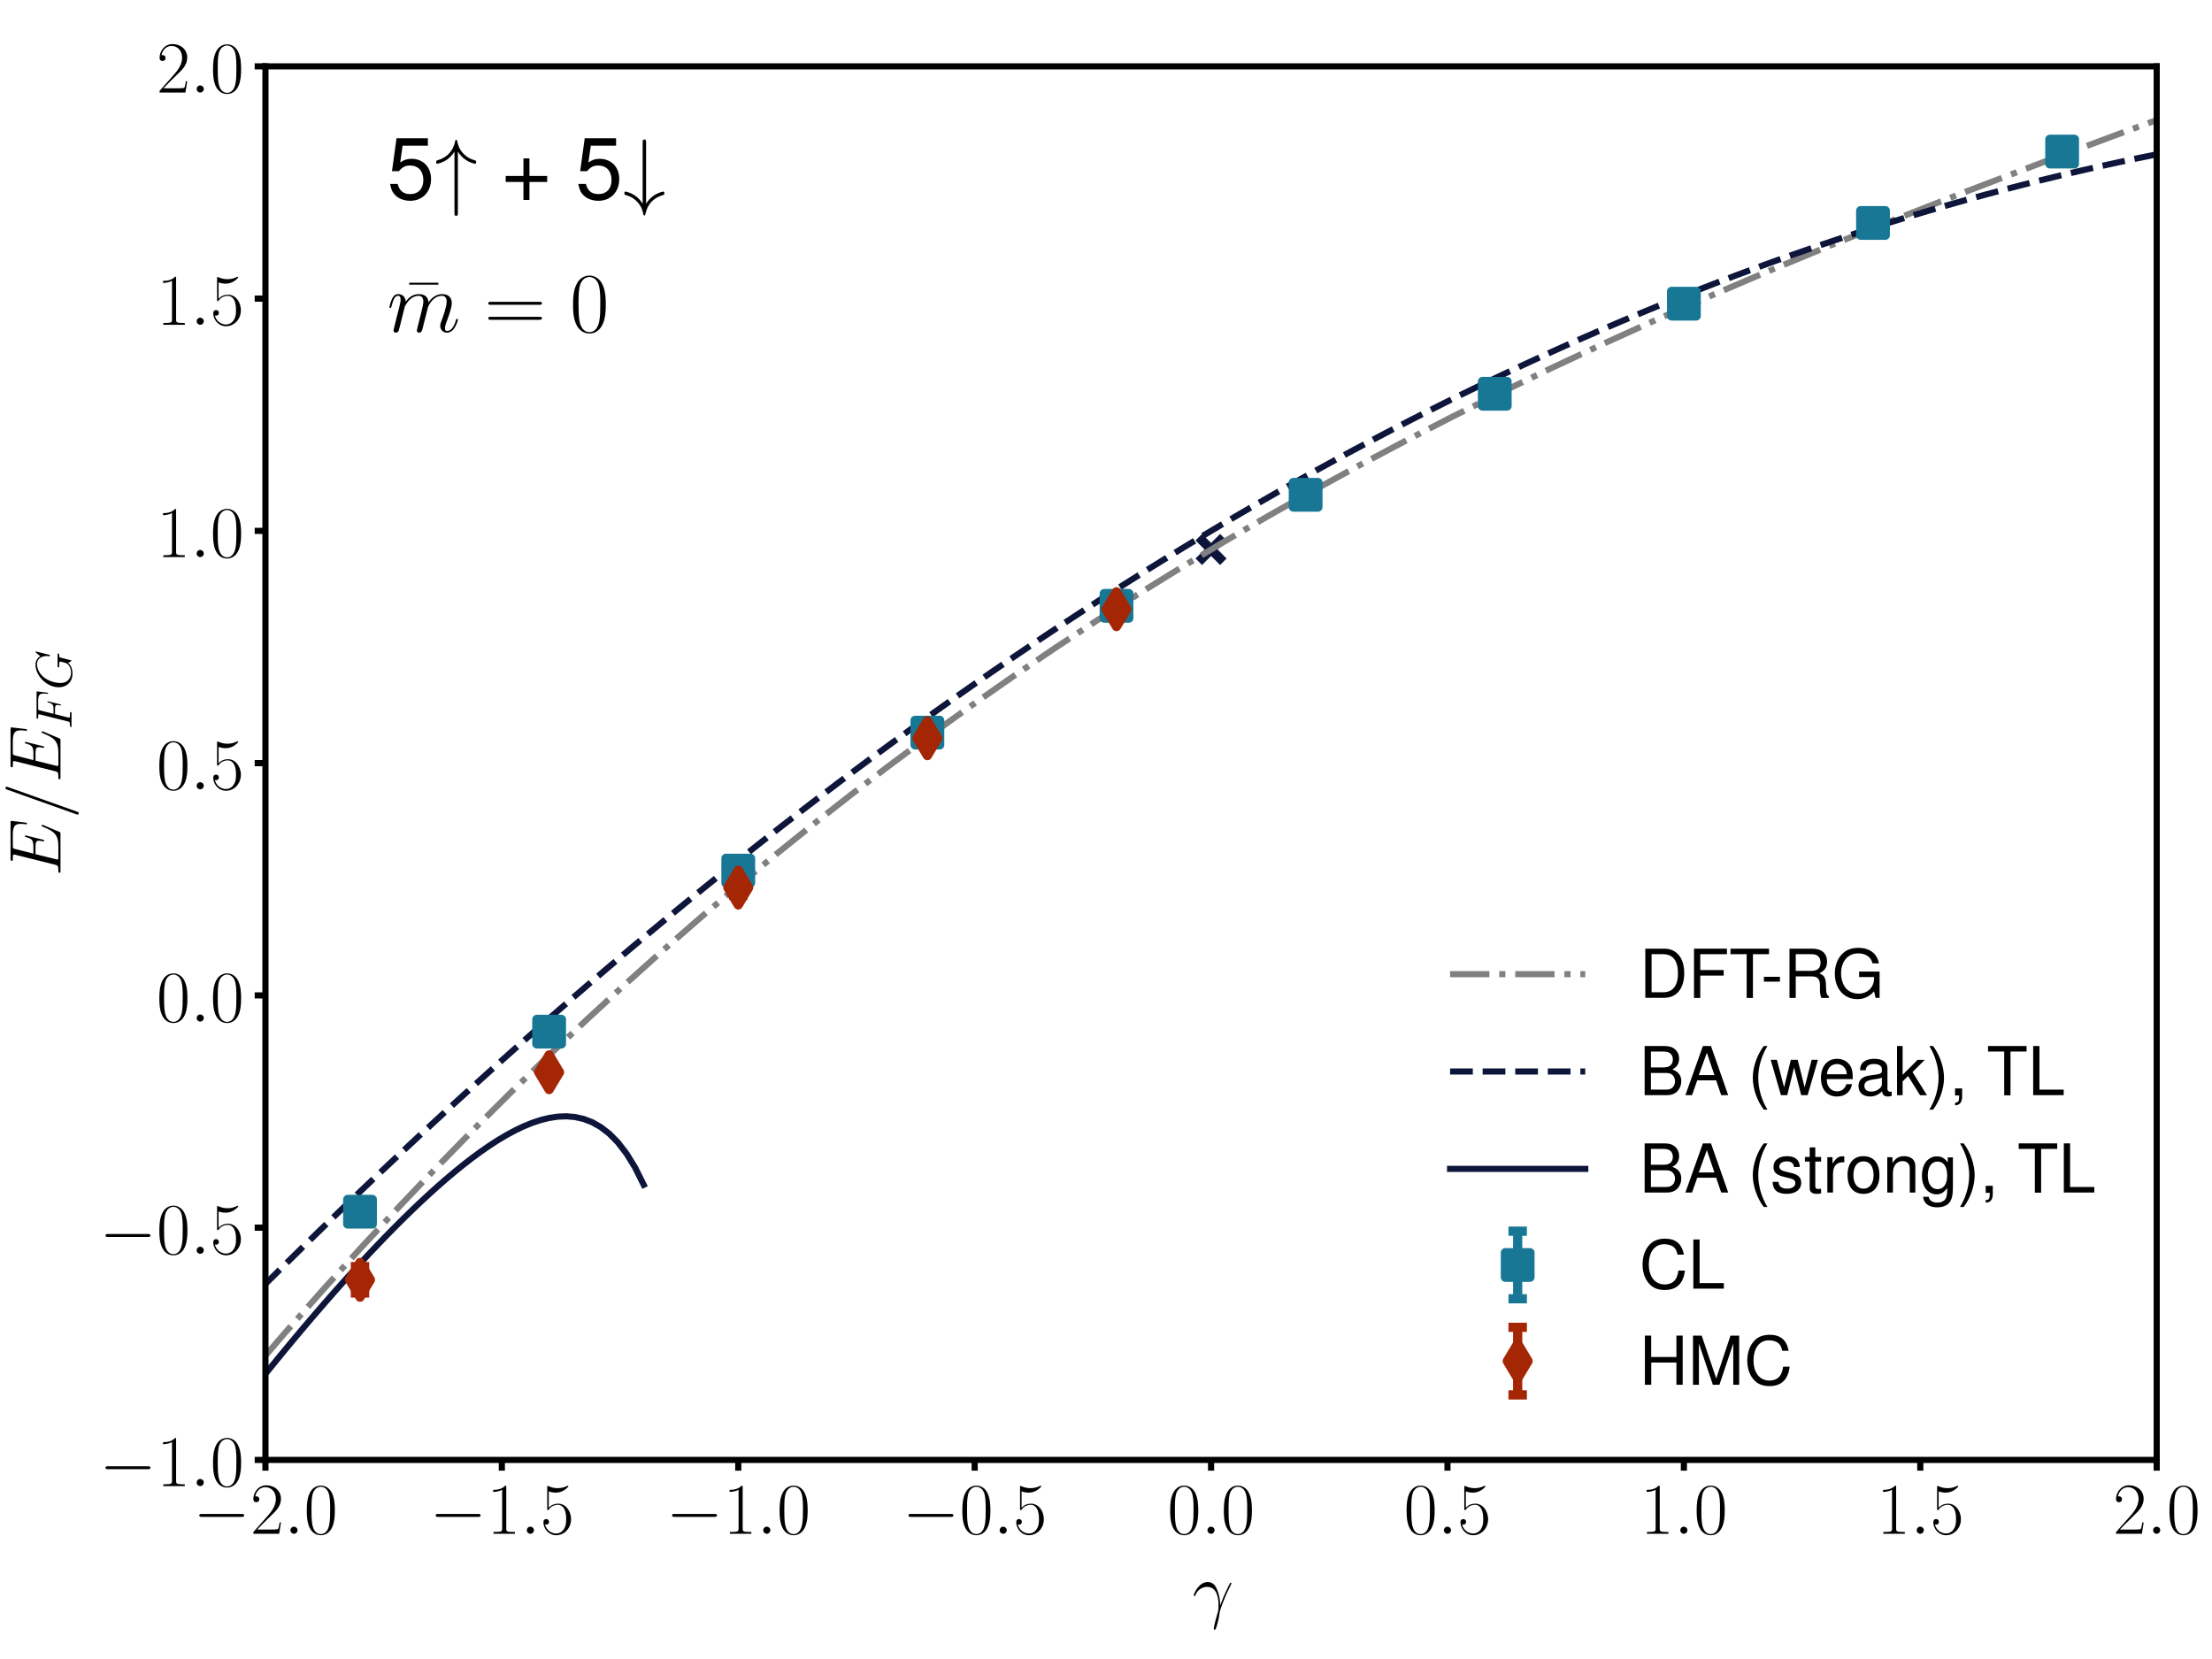 <?xml version="1.0" encoding="utf-8" standalone="no"?>
<!DOCTYPE svg PUBLIC "-//W3C//DTD SVG 1.1//EN"
  "http://www.w3.org/Graphics/SVG/1.1/DTD/svg11.dtd">
<!-- Created with matplotlib (http://matplotlib.org/) -->
<svg height="540pt" version="1.1" viewBox="0 0 720 540" width="720pt" xmlns="http://www.w3.org/2000/svg" xmlns:xlink="http://www.w3.org/1999/xlink">
 <defs>
  <style type="text/css">
*{stroke-linecap:butt;stroke-linejoin:round;}
  </style>
 </defs>
 <g id="figure_1">
  <g id="patch_1">
   <path d="M 0 540 
L 720 540 
L 720 0 
L 0 0 
z
" style="fill:#ffffff;"/>
  </g>
  <g id="axes_1">
   <g id="patch_2">
    <path d="M 86.4 475.2 
L 702 475.2 
L 702 21.6 
L 86.4 21.6 
z
" style="fill:#ffffff;"/>
   </g>
   <g id="matplotlib.axis_1">
    <g id="xtick_1">
     <g id="line2d_1">
      <defs>
       <path d="M 0 0 
L 0 3.5 
" id="m9a0c9de290" style="stroke:#000000;stroke-width:2;"/>
      </defs>
      <g>
       <use style="stroke:#000000;stroke-width:2;" x="86.4" xlink:href="#m9a0c9de290" y="475.2"/>
      </g>
     </g>
     <g id="text_1">
      <!-- $-2.0$ -->
      <defs>
       <path d="M 65.906 23 
C 67.594 23 69.406 23 69.406 25 
C 69.406 27 67.594 27 65.906 27 
L 11.797 27 
C 10.094 27 8.297 27 8.297 25 
C 8.297 23 10.094 23 11.797 23 
z
" id="CMSY10-0"/>
       <path d="M 41.703 15.453 
L 39.906 15.453 
C 38.906 8.375 38.094 7.172 37.703 6.562 
C 37.203 5.766 30 5.766 28.594 5.766 
L 9.406 5.766 
C 13 9.672 20 16.75 28.5 24.953 
C 34.594 30.734 41.703 37.531 41.703 47.422 
C 41.703 59.219 32.297 66 21.797 66 
C 10.797 66 4.094 56.312 4.094 47.344 
C 4.094 43.438 7 42.938 8.203 42.938 
C 9.203 42.938 12.203 43.547 12.203 47.031 
C 12.203 50.109 9.594 51 8.203 51 
C 7.594 51 7 50.906 6.594 50.703 
C 8.5 59.219 14.297 63.406 20.406 63.406 
C 29.094 63.406 34.797 56.516 34.797 47.422 
C 34.797 38.734 29.703 31.25 24 24.75 
L 4.094 2.281 
L 4.094 0 
L 39.297 0 
z
" id="CMR17-50"/>
       <path d="M 18.406 4.797 
C 18.406 7.688 16 9.672 13.594 9.672 
C 10.703 9.672 8.703 7.281 8.703 4.891 
C 8.703 2 11.094 0 13.5 0 
C 16.406 0 18.406 2.391 18.406 4.797 
z
" id="CMMI12-58"/>
       <path d="M 42 31.641 
C 42 37.75 41.906 48.125 37.703 56.109 
C 34 63.109 28.094 65.594 22.906 65.594 
C 18.094 65.594 12 63.406 8.203 56.203 
C 4.203 48.719 3.797 39.438 3.797 31.641 
C 3.797 25.953 3.906 17.281 7 9.672 
C 11.297 -0.609 19 -2 22.906 -2 
C 27.5 -2 34.5 -0.109 38.594 9.375 
C 41.594 16.281 42 24.359 42 31.641 
z
M 22.906 -0.406 
C 16.5 -0.406 12.703 5.078 11.297 12.688 
C 10.203 18.562 10.203 27.156 10.203 32.75 
C 10.203 40.438 10.203 46.828 11.5 52.922 
C 13.406 61.391 19 64 22.906 64 
C 27 64 32.297 61.297 34.203 53.125 
C 35.5 47.438 35.594 40.734 35.594 32.75 
C 35.594 26.25 35.594 18.266 34.406 12.375 
C 32.297 1.484 26.406 -0.406 22.906 -0.406 
z
" id="CMR17-48"/>
      </defs>
      <g transform="translate(62.884 499.236)scale(0.24 -0.24)">
       <use transform="scale(0.996)" xlink:href="#CMSY10-0"/>
       <use transform="translate(77.487 0)scale(0.996)" xlink:href="#CMR17-50"/>
       <use transform="translate(123.178 0)scale(0.996)" xlink:href="#CMMI12-58"/>
       <use transform="translate(150.275 0)scale(0.996)" xlink:href="#CMR17-48"/>
      </g>
     </g>
    </g>
    <g id="xtick_2">
     <g id="line2d_2">
      <g>
       <use style="stroke:#000000;stroke-width:2;" x="163.35" xlink:href="#m9a0c9de290" y="475.2"/>
      </g>
     </g>
     <g id="text_2">
      <!-- $-1.5$ -->
      <defs>
       <path d="M 26.594 63.406 
C 26.594 65.5 26.5 65.5 25.094 65.5 
C 21.203 61.188 15.297 59.797 9.703 59.797 
C 9.406 59.797 8.906 59.797 8.797 59.5 
C 8.703 59.297 8.703 59.094 8.703 57 
C 11.797 57 17 57.594 21 59.984 
L 21 7.203 
C 21 3.688 20.797 2.5 12.203 2.5 
L 9.203 2.5 
L 9.203 0 
C 14 0 19 0 23.797 0 
C 28.594 0 33.594 0 38.406 0 
L 38.406 2.5 
L 35.406 2.5 
C 26.797 2.5 26.594 3.594 26.594 7.156 
z
" id="CMR17-49"/>
       <path d="M 11.406 57.688 
C 12.406 57.281 16.5 56 20.703 56 
C 30 56 35.094 61.109 38 64.062 
C 38 64.953 38 65.5 37.406 65.5 
C 37.297 65.5 37.094 65.5 36.297 65.047 
C 32.797 63.406 28.703 62.078 23.703 62.078 
C 20.703 62.078 16.203 62.484 11.297 64.672 
C 10.203 65.172 10 65.172 9.906 65.172 
C 9.406 65.172 9.297 65.062 9.297 63.078 
L 9.297 34.422 
C 9.297 32.641 9.297 32.141 10.297 32.141 
C 10.797 32.141 11 32.344 11.5 33.031 
C 14.703 37.516 19.094 39.406 24.094 39.406 
C 27.594 39.406 35.094 37.219 35.094 20.141 
C 35.094 16.953 35.094 11.172 32.094 6.578 
C 29.594 2.484 25.703 0.391 21.406 0.391 
C 14.797 0.391 8.094 5 6.297 12.719 
C 6.703 12.609 7.5 12.422 7.906 12.422 
C 9.203 12.422 11.703 13.125 11.703 16.219 
C 11.703 18.906 9.797 20 7.906 20 
C 5.594 20 4.094 18.594 4.094 15.797 
C 4.094 7.094 11 -2 21.594 -2 
C 31.906 -2 41.703 6.875 41.703 19.75 
C 41.703 31.719 33.906 41 24.203 41 
C 19.094 41 14.797 39.109 11.406 35.531 
z
" id="CMR17-53"/>
      </defs>
      <g transform="translate(139.834 499.236)scale(0.24 -0.24)">
       <use transform="scale(0.996)" xlink:href="#CMSY10-0"/>
       <use transform="translate(77.487 0)scale(0.996)" xlink:href="#CMR17-49"/>
       <use transform="translate(123.178 0)scale(0.996)" xlink:href="#CMMI12-58"/>
       <use transform="translate(150.275 0)scale(0.996)" xlink:href="#CMR17-53"/>
      </g>
     </g>
    </g>
    <g id="xtick_3">
     <g id="line2d_3">
      <g>
       <use style="stroke:#000000;stroke-width:2;" x="240.3" xlink:href="#m9a0c9de290" y="475.2"/>
      </g>
     </g>
     <g id="text_3">
      <!-- $-1.0$ -->
      <g transform="translate(216.784 499.236)scale(0.24 -0.24)">
       <use transform="scale(0.996)" xlink:href="#CMSY10-0"/>
       <use transform="translate(77.487 0)scale(0.996)" xlink:href="#CMR17-49"/>
       <use transform="translate(123.178 0)scale(0.996)" xlink:href="#CMMI12-58"/>
       <use transform="translate(150.275 0)scale(0.996)" xlink:href="#CMR17-48"/>
      </g>
     </g>
    </g>
    <g id="xtick_4">
     <g id="line2d_4">
      <g>
       <use style="stroke:#000000;stroke-width:2;" x="317.25" xlink:href="#m9a0c9de290" y="475.2"/>
      </g>
     </g>
     <g id="text_4">
      <!-- $-0.5$ -->
      <g transform="translate(293.734 499.236)scale(0.24 -0.24)">
       <use transform="scale(0.996)" xlink:href="#CMSY10-0"/>
       <use transform="translate(77.487 0)scale(0.996)" xlink:href="#CMR17-48"/>
       <use transform="translate(123.178 0)scale(0.996)" xlink:href="#CMMI12-58"/>
       <use transform="translate(150.275 0)scale(0.996)" xlink:href="#CMR17-53"/>
      </g>
     </g>
    </g>
    <g id="xtick_5">
     <g id="line2d_5">
      <g>
       <use style="stroke:#000000;stroke-width:2;" x="394.2" xlink:href="#m9a0c9de290" y="475.2"/>
      </g>
     </g>
     <g id="text_5">
      <!-- $0.0$ -->
      <g transform="translate(379.983 499.236)scale(0.24 -0.24)">
       <use transform="scale(0.996)" xlink:href="#CMR17-48"/>
       <use transform="translate(45.69 0)scale(0.996)" xlink:href="#CMMI12-58"/>
       <use transform="translate(72.788 0)scale(0.996)" xlink:href="#CMR17-48"/>
      </g>
     </g>
    </g>
    <g id="xtick_6">
     <g id="line2d_6">
      <g>
       <use style="stroke:#000000;stroke-width:2;" x="471.15" xlink:href="#m9a0c9de290" y="475.2"/>
      </g>
     </g>
     <g id="text_6">
      <!-- $0.5$ -->
      <g transform="translate(456.933 499.236)scale(0.24 -0.24)">
       <use transform="scale(0.996)" xlink:href="#CMR17-48"/>
       <use transform="translate(45.69 0)scale(0.996)" xlink:href="#CMMI12-58"/>
       <use transform="translate(72.788 0)scale(0.996)" xlink:href="#CMR17-53"/>
      </g>
     </g>
    </g>
    <g id="xtick_7">
     <g id="line2d_7">
      <g>
       <use style="stroke:#000000;stroke-width:2;" x="548.1" xlink:href="#m9a0c9de290" y="475.2"/>
      </g>
     </g>
     <g id="text_7">
      <!-- $1.0$ -->
      <g transform="translate(533.883 499.236)scale(0.24 -0.24)">
       <use transform="scale(0.996)" xlink:href="#CMR17-49"/>
       <use transform="translate(45.69 0)scale(0.996)" xlink:href="#CMMI12-58"/>
       <use transform="translate(72.788 0)scale(0.996)" xlink:href="#CMR17-48"/>
      </g>
     </g>
    </g>
    <g id="xtick_8">
     <g id="line2d_8">
      <g>
       <use style="stroke:#000000;stroke-width:2;" x="625.05" xlink:href="#m9a0c9de290" y="475.2"/>
      </g>
     </g>
     <g id="text_8">
      <!-- $1.5$ -->
      <g transform="translate(610.833 499.236)scale(0.24 -0.24)">
       <use transform="scale(0.996)" xlink:href="#CMR17-49"/>
       <use transform="translate(45.69 0)scale(0.996)" xlink:href="#CMMI12-58"/>
       <use transform="translate(72.788 0)scale(0.996)" xlink:href="#CMR17-53"/>
      </g>
     </g>
    </g>
    <g id="xtick_9">
     <g id="line2d_9">
      <g>
       <use style="stroke:#000000;stroke-width:2;" x="702" xlink:href="#m9a0c9de290" y="475.2"/>
      </g>
     </g>
     <g id="text_9">
      <!-- $2.0$ -->
      <g transform="translate(687.783 499.236)scale(0.24 -0.24)">
       <use transform="scale(0.996)" xlink:href="#CMR17-50"/>
       <use transform="translate(45.69 0)scale(0.996)" xlink:href="#CMMI12-58"/>
       <use transform="translate(72.788 0)scale(0.996)" xlink:href="#CMR17-48"/>
      </g>
     </g>
    </g>
    <g id="text_10">
     <!-- $\gamma$ -->
     <defs>
      <path d="M 37.797 11.875 
C 37.594 16.734 37.406 24.391 33.594 33.328 
C 31.594 38.312 28.203 43.562 20.906 43.562 
C 8.594 43.562 1.906 27.969 1.906 25.391 
C 1.906 24.484 2.594 24.484 2.906 24.484 
C 3.797 24.484 3.797 24.688 4.297 25.984 
C 6.406 32.141 12.797 37 19.703 37 
C 33.594 37 35.594 21.609 35.594 11.781 
C 35.594 5.5 34.906 3.438 34.297 1.438 
C 32.406 -4.719 29.094 -17.031 29.094 -19.812 
C 29.094 -20.609 29.406 -21.5 30.203 -21.5 
C 31.703 -21.5 32.594 -18.219 33.703 -14.25 
C 36.094 -5.516 36.703 -1.141 37.203 2.828 
C 37.5 5.219 43.203 21.625 51.094 37.219 
C 51.797 38.797 53.203 41.484 53.203 41.781 
C 53.203 41.875 53.094 42.578 52.203 42.578 
C 52 42.578 51.5 42.578 51.297 42.172 
C 51.094 41.984 47.594 35.219 44.594 28.469 
C 43.094 25.094 41.094 20.625 37.797 11.875 
z
" id="CMMI12-13"/>
     </defs>
     <g transform="translate(388.128 525.365)scale(0.24 -0.24)">
      <use transform="scale(0.996)" xlink:href="#CMMI12-13"/>
     </g>
    </g>
   </g>
   <g id="matplotlib.axis_2">
    <g id="ytick_1">
     <g id="line2d_10">
      <defs>
       <path d="M 0 0 
L -3.5 0 
" id="mfb2ffa0442" style="stroke:#000000;stroke-width:2;"/>
      </defs>
      <g>
       <use style="stroke:#000000;stroke-width:2;" x="86.4" xlink:href="#mfb2ffa0442" y="475.2"/>
      </g>
     </g>
     <g id="text_11">
      <!-- $-1.0$ -->
      <g transform="translate(32.368 483.718)scale(0.24 -0.24)">
       <use transform="scale(0.996)" xlink:href="#CMSY10-0"/>
       <use transform="translate(77.487 0)scale(0.996)" xlink:href="#CMR17-49"/>
       <use transform="translate(123.178 0)scale(0.996)" xlink:href="#CMMI12-58"/>
       <use transform="translate(150.275 0)scale(0.996)" xlink:href="#CMR17-48"/>
      </g>
     </g>
    </g>
    <g id="ytick_2">
     <g id="line2d_11">
      <g>
       <use style="stroke:#000000;stroke-width:2;" x="86.4" xlink:href="#mfb2ffa0442" y="399.6"/>
      </g>
     </g>
     <g id="text_12">
      <!-- $-0.5$ -->
      <g transform="translate(32.368 408.118)scale(0.24 -0.24)">
       <use transform="scale(0.996)" xlink:href="#CMSY10-0"/>
       <use transform="translate(77.487 0)scale(0.996)" xlink:href="#CMR17-48"/>
       <use transform="translate(123.178 0)scale(0.996)" xlink:href="#CMMI12-58"/>
       <use transform="translate(150.275 0)scale(0.996)" xlink:href="#CMR17-53"/>
      </g>
     </g>
    </g>
    <g id="ytick_3">
     <g id="line2d_12">
      <g>
       <use style="stroke:#000000;stroke-width:2;" x="86.4" xlink:href="#mfb2ffa0442" y="324"/>
      </g>
     </g>
     <g id="text_13">
      <!-- $0.0$ -->
      <g transform="translate(50.965 332.518)scale(0.24 -0.24)">
       <use transform="scale(0.996)" xlink:href="#CMR17-48"/>
       <use transform="translate(45.69 0)scale(0.996)" xlink:href="#CMMI12-58"/>
       <use transform="translate(72.788 0)scale(0.996)" xlink:href="#CMR17-48"/>
      </g>
     </g>
    </g>
    <g id="ytick_4">
     <g id="line2d_13">
      <g>
       <use style="stroke:#000000;stroke-width:2;" x="86.4" xlink:href="#mfb2ffa0442" y="248.4"/>
      </g>
     </g>
     <g id="text_14">
      <!-- $0.5$ -->
      <g transform="translate(50.965 256.918)scale(0.24 -0.24)">
       <use transform="scale(0.996)" xlink:href="#CMR17-48"/>
       <use transform="translate(45.69 0)scale(0.996)" xlink:href="#CMMI12-58"/>
       <use transform="translate(72.788 0)scale(0.996)" xlink:href="#CMR17-53"/>
      </g>
     </g>
    </g>
    <g id="ytick_5">
     <g id="line2d_14">
      <g>
       <use style="stroke:#000000;stroke-width:2;" x="86.4" xlink:href="#mfb2ffa0442" y="172.8"/>
      </g>
     </g>
     <g id="text_15">
      <!-- $1.0$ -->
      <g transform="translate(50.965 181.318)scale(0.24 -0.24)">
       <use transform="scale(0.996)" xlink:href="#CMR17-49"/>
       <use transform="translate(45.69 0)scale(0.996)" xlink:href="#CMMI12-58"/>
       <use transform="translate(72.788 0)scale(0.996)" xlink:href="#CMR17-48"/>
      </g>
     </g>
    </g>
    <g id="ytick_6">
     <g id="line2d_15">
      <g>
       <use style="stroke:#000000;stroke-width:2;" x="86.4" xlink:href="#mfb2ffa0442" y="97.2"/>
      </g>
     </g>
     <g id="text_16">
      <!-- $1.5$ -->
      <g transform="translate(50.965 105.718)scale(0.24 -0.24)">
       <use transform="scale(0.996)" xlink:href="#CMR17-49"/>
       <use transform="translate(45.69 0)scale(0.996)" xlink:href="#CMMI12-58"/>
       <use transform="translate(72.788 0)scale(0.996)" xlink:href="#CMR17-53"/>
      </g>
     </g>
    </g>
    <g id="ytick_7">
     <g id="line2d_16">
      <g>
       <use style="stroke:#000000;stroke-width:2;" x="86.4" xlink:href="#mfb2ffa0442" y="21.6"/>
      </g>
     </g>
     <g id="text_17">
      <!-- $2.0$ -->
      <g transform="translate(50.965 30.118)scale(0.24 -0.24)">
       <use transform="scale(0.996)" xlink:href="#CMR17-50"/>
       <use transform="translate(45.69 0)scale(0.996)" xlink:href="#CMMI12-58"/>
       <use transform="translate(72.788 0)scale(0.996)" xlink:href="#CMR17-48"/>
      </g>
     </g>
    </g>
    <g id="text_18">
     <!-- $E/E_{FG}$ -->
     <defs>
      <path d="M 69.5 23.266 
C 69.594 23.562 69.906 24.281 69.906 24.672 
C 69.906 25.172 69.5 25.672 68.906 25.672 
C 68.5 25.672 68.297 25.578 68 25.266 
C 67.797 25.172 67.797 24.969 66.906 22.953 
C 61 8.906 56.703 2.891 40.703 2.891 
L 26.094 2.891 
C 24.703 2.891 24.5 2.891 23.906 3 
C 22.797 3.094 22.703 3.297 22.703 4.094 
C 22.703 4.797 22.906 5.391 23.094 6.297 
L 30 34 
L 39.906 34 
C 47.703 34 48.297 32.281 48.297 29.281 
C 48.297 28.281 48.297 27.375 47.594 24.375 
C 47.406 23.969 47.297 23.562 47.297 23.266 
C 47.297 22.562 47.797 22.266 48.406 22.266 
C 49.297 22.266 49.406 22.953 49.797 24.359 
L 55.5 47.531 
C 55.5 48.016 55.094 48.516 54.5 48.516 
C 53.594 48.516 53.5 48.125 53.094 46.719 
C 51.094 39.078 49.094 36.891 40.203 36.891 
L 30.703 36.891 
L 36.906 61.406 
C 37.797 64.906 38 64.906 42.094 64.906 
L 56.406 64.906 
C 68.703 64.906 71.203 61.609 71.203 54.031 
C 71.203 53.922 71.203 51.141 70.797 47.844 
C 70.703 47.438 70.594 46.844 70.594 46.641 
C 70.594 45.844 71.094 45.547 71.703 45.547 
C 72.406 45.547 72.797 45.953 73 47.734 
L 75.094 65.219 
C 75.094 65.547 75.297 66.609 75.297 66.828 
C 75.297 68 74.406 68 72.594 68 
L 23.797 68 
C 21.906 68 20.906 68 20.906 66.078 
C 20.906 64.906 21.594 64.906 23.297 64.906 
C 29.5 64.906 29.5 64.281 29.5 63.312 
C 29.5 62.812 29.406 62.406 29.094 61.312 
L 15.594 7.391 
C 14.703 3.891 14.5 2.891 7.5 2.891 
C 5.594 2.891 4.594 2.891 4.594 1.094 
C 4.594 0 5.203 0 7.203 0 
L 57.406 0 
C 59.594 0 59.703 0.094 60.406 1.719 
z
" id="CMMI12-69"/>
      <path d="M 42.906 71.281 
C 42.906 71.391 43.5 72.906 43.5 73.094 
C 43.5 74.297 42.5 75 41.703 75 
C 41.203 75 40.297 75 39.5 72.797 
L 6 -21.297 
C 6 -21.406 5.406 -22.891 5.406 -23.094 
C 5.406 -24.297 6.406 -25 7.203 -25 
C 7.797 -25 8.703 -24.891 9.406 -22.797 
z
" id="CMMI12-61"/>
      <path d="M 29.703 32.109 
L 39.297 32.109 
C 46.906 32.109 47.5 30.406 47.5 27.516 
C 47.5 26.219 47.297 24.828 46.797 22.625 
C 46.594 22.234 46.5 21.734 46.5 21.531 
C 46.5 20.828 46.906 20.438 47.594 20.438 
C 48.406 20.438 48.5 20.828 48.906 22.422 
L 54.703 45.859 
C 54.703 46.266 54.406 46.859 53.703 46.859 
C 52.797 46.859 52.703 46.469 52.297 44.734 
C 50.203 37.125 48.203 35 39.5 35 
L 30.406 35 
L 36.906 61.344 
C 37.797 64.906 38 64.906 42.094 64.906 
L 55.5 64.906 
C 68 64.906 69.797 61.219 69.797 54.125 
C 69.797 53.531 69.797 51.328 69.5 48.734 
C 69.406 48.344 69.203 47.047 69.203 46.641 
C 69.203 45.844 69.703 45.547 70.297 45.547 
C 71 45.547 71.406 45.953 71.594 47.734 
L 73.703 65.219 
C 73.703 65.547 73.906 66.609 73.906 66.828 
C 73.906 68 73 68 71.203 68 
L 23.797 68 
C 21.906 68 20.906 68 20.906 66.078 
C 20.906 64.906 21.594 64.906 23.297 64.906 
C 29.5 64.906 29.5 64.266 29.5 63.281 
C 29.5 62.781 29.406 62.375 29.094 61.281 
L 15.594 7.391 
C 14.703 3.891 14.5 2.891 7.5 2.891 
C 5.594 2.891 4.594 2.891 4.594 1.094 
C 4.594 0 5.5 0 6.094 0 
C 8 0 10 0 11.906 0 
L 24.906 0 
C 27.094 0 29.5 0 31.703 0 
C 32.594 0 33.797 0 33.797 1.797 
C 33.797 2.891 33.203 2.891 31 2.891 
C 23.094 2.891 22.906 3.578 22.906 5.062 
C 22.906 5.562 23.094 6.344 23.297 7.016 
z
" id="CMMI12-70"/>
      <path d="M 74.594 69.109 
C 74.594 70 73.906 70 73.703 70 
C 73.5 70 73.094 70 72.297 69 
L 65.406 60.766 
C 64.906 61.562 62.906 65.047 59 67.328 
C 54.703 70 50.406 70 48.906 70 
C 27.5 70 5 48.359 5 24.922 
C 5 8.531 16.406 -2 31.406 -2 
C 38.594 -2 47.703 0.391 52.703 6.672 
C 53.797 2.891 56 0.188 56.703 0.188 
C 57.203 0.188 57.297 0.5 57.406 0.5 
C 57.5 0.688 58.297 4.219 58.797 6.016 
L 60.406 12.453 
C 61.203 15.766 61.594 17.172 62.297 20.172 
C 63.297 24 63.5 24 69 24 
C 69.406 24 70.594 24 70.594 26.031 
C 70.594 27.094 69.594 27.094 69.297 27.094 
C 67.594 27.094 65.703 27.094 63.906 27.094 
L 58.5 27.094 
C 54.297 27.094 49.906 27.094 45.797 27.094 
C 44.906 27.094 43.703 27.094 43.703 25.172 
C 43.703 24.094 44.5 24.094 44.5 24 
L 47 24 
C 54.906 24 54.906 23.266 54.906 21.906 
C 54.906 21.797 53 11.734 51.094 8.766 
C 47.297 3.188 39.406 0.891 33.5 0.891 
C 25.797 0.891 13.297 4.875 13.297 22.031 
C 13.297 28.688 15.703 43.875 25.406 55.094 
C 31.703 62.25 41 67.109 49.797 67.109 
C 61.594 67.109 65.797 57.109 65.797 47.984 
C 65.797 46.406 65.406 44.234 65.406 42.844 
C 65.406 41.953 66.406 41.953 66.703 41.953 
C 67.797 41.953 67.906 42.047 68.297 43.828 
z
" id="CMMI12-71"/>
     </defs>
     <g transform="translate(23.275 285.191)rotate(-90)scale(0.24 -0.24)">
      <use transform="translate(0 14.944)scale(0.996)" xlink:href="#CMMI12-69"/>
      <use transform="translate(78.052 14.944)scale(0.996)" xlink:href="#CMMI12-61"/>
      <use transform="translate(126.827 14.944)scale(0.996)" xlink:href="#CMMI12-69"/>
      <use transform="translate(199.038 0)scale(0.697)" xlink:href="#CMMI12-70"/>
      <use transform="translate(252.725 0)scale(0.697)" xlink:href="#CMMI12-71"/>
     </g>
    </g>
   </g>
   <g id="LineCollection_1">
    <path clip-path="url(#p865358379b)" style="fill:none;stroke:#187795;stroke-width:3;"/>
    <path clip-path="url(#p865358379b)" style="fill:none;stroke:#187795;stroke-width:3;"/>
    <path clip-path="url(#p865358379b)" style="fill:none;stroke:#187795;stroke-width:3;"/>
    <path clip-path="url(#p865358379b)" d="M 671.22 50.367 
L 671.22 48.314 
" style="fill:none;stroke:#187795;stroke-width:3;"/>
    <path clip-path="url(#p865358379b)" d="M 609.66 73.338 
L 609.66 71.805 
" style="fill:none;stroke:#187795;stroke-width:3;"/>
    <path clip-path="url(#p865358379b)" d="M 548.1 99.346 
L 548.1 98.343 
" style="fill:none;stroke:#187795;stroke-width:3;"/>
    <path clip-path="url(#p865358379b)" d="M 486.54 128.465 
L 486.54 127.862 
" style="fill:none;stroke:#187795;stroke-width:3;"/>
    <path clip-path="url(#p865358379b)" d="M 424.98 161.152 
L 424.98 160.95 
" style="fill:none;stroke:#187795;stroke-width:3;"/>
    <path clip-path="url(#p865358379b)" d="M 363.42 197.668 
L 363.42 196.736 
" style="fill:none;stroke:#187795;stroke-width:3;"/>
    <path clip-path="url(#p865358379b)" d="M 301.86 239.31 
L 301.86 237.618 
" style="fill:none;stroke:#187795;stroke-width:3;"/>
    <path clip-path="url(#p865358379b)" d="M 240.3 284.537 
L 240.3 282.218 
" style="fill:none;stroke:#187795;stroke-width:3;"/>
    <path clip-path="url(#p865358379b)" d="M 178.74 337.243 
L 178.74 334.351 
" style="fill:none;stroke:#187795;stroke-width:3;"/>
    <path clip-path="url(#p865358379b)" d="M 117.18 396.115 
L 117.18 392.69 
" style="fill:none;stroke:#187795;stroke-width:3;"/>
    <path clip-path="url(#p865358379b)" d="M 55.62 463.597 
L 55.62 459.517 
" style="fill:none;stroke:#187795;stroke-width:3;"/>
    <path clip-path="url(#p865358379b)" style="fill:none;stroke:#187795;stroke-width:3;"/>
    <path clip-path="url(#p865358379b)" style="fill:none;stroke:#187795;stroke-width:3;"/>
   </g>
   <g id="LineCollection_2">
    <path clip-path="url(#p865358379b)" d="M 363.42 198.778 
L 363.42 197.791 
" style="fill:none;stroke:#a42604;stroke-width:3;"/>
    <path clip-path="url(#p865358379b)" d="M 301.86 241.796 
L 301.86 238.798 
" style="fill:none;stroke:#a42604;stroke-width:3;"/>
    <path clip-path="url(#p865358379b)" d="M 240.3 291.381 
L 240.3 286.432 
" style="fill:none;stroke:#a42604;stroke-width:3;"/>
    <path clip-path="url(#p865358379b)" d="M 178.74 350.164 
L 178.74 347.852 
" style="fill:none;stroke:#a42604;stroke-width:3;"/>
    <path clip-path="url(#p865358379b)" d="M 117.18 420.86 
L 117.18 412.283 
" style="fill:none;stroke:#a42604;stroke-width:3;"/>
    <path clip-path="url(#p865358379b)" d="M 55.62 487.428 
L 55.62 485.948 
" style="fill:none;stroke:#a42604;stroke-width:3;"/>
    <path clip-path="url(#p865358379b)" style="fill:none;stroke:#a42604;stroke-width:3;"/>
    <path clip-path="url(#p865358379b)" style="fill:none;stroke:#a42604;stroke-width:3;"/>
   </g>
   <g id="line2d_17">
    <defs>
     <path d="M 3 0 
L -3 -0 
" id="m0adfb94657" style="stroke:#187795;stroke-width:3;"/>
    </defs>
    <g clip-path="url(#p865358379b)">
     <use style="fill:#187795;stroke:#187795;stroke-width:3;" x="855.9" xlink:href="#m0adfb94657" y="23.31"/>
     <use style="fill:#187795;stroke:#187795;stroke-width:3;" x="794.34" xlink:href="#m0adfb94657" y="24.791"/>
     <use style="fill:#187795;stroke:#187795;stroke-width:3;" x="732.78" xlink:href="#m0adfb94657" y="33.94"/>
     <use style="fill:#187795;stroke:#187795;stroke-width:3;" x="671.22" xlink:href="#m0adfb94657" y="50.367"/>
     <use style="fill:#187795;stroke:#187795;stroke-width:3;" x="609.66" xlink:href="#m0adfb94657" y="73.338"/>
     <use style="fill:#187795;stroke:#187795;stroke-width:3;" x="548.1" xlink:href="#m0adfb94657" y="99.346"/>
     <use style="fill:#187795;stroke:#187795;stroke-width:3;" x="486.54" xlink:href="#m0adfb94657" y="128.465"/>
     <use style="fill:#187795;stroke:#187795;stroke-width:3;" x="424.98" xlink:href="#m0adfb94657" y="161.152"/>
     <use style="fill:#187795;stroke:#187795;stroke-width:3;" x="363.42" xlink:href="#m0adfb94657" y="197.668"/>
     <use style="fill:#187795;stroke:#187795;stroke-width:3;" x="301.86" xlink:href="#m0adfb94657" y="239.31"/>
     <use style="fill:#187795;stroke:#187795;stroke-width:3;" x="240.3" xlink:href="#m0adfb94657" y="284.537"/>
     <use style="fill:#187795;stroke:#187795;stroke-width:3;" x="178.74" xlink:href="#m0adfb94657" y="337.243"/>
     <use style="fill:#187795;stroke:#187795;stroke-width:3;" x="117.18" xlink:href="#m0adfb94657" y="396.115"/>
     <use style="fill:#187795;stroke:#187795;stroke-width:3;" x="55.62" xlink:href="#m0adfb94657" y="463.597"/>
     <use style="fill:#187795;stroke:#187795;stroke-width:3;" x="-1" xlink:href="#m0adfb94657" y="534.19"/>
    </g>
   </g>
   <g id="line2d_18">
    <g clip-path="url(#p865358379b)">
     <use style="fill:#187795;stroke:#187795;stroke-width:3;" x="855.9" xlink:href="#m0adfb94657" y="18.602"/>
     <use style="fill:#187795;stroke:#187795;stroke-width:3;" x="794.34" xlink:href="#m0adfb94657" y="21.076"/>
     <use style="fill:#187795;stroke:#187795;stroke-width:3;" x="732.78" xlink:href="#m0adfb94657" y="31.119"/>
     <use style="fill:#187795;stroke:#187795;stroke-width:3;" x="671.22" xlink:href="#m0adfb94657" y="48.314"/>
     <use style="fill:#187795;stroke:#187795;stroke-width:3;" x="609.66" xlink:href="#m0adfb94657" y="71.805"/>
     <use style="fill:#187795;stroke:#187795;stroke-width:3;" x="548.1" xlink:href="#m0adfb94657" y="98.343"/>
     <use style="fill:#187795;stroke:#187795;stroke-width:3;" x="486.54" xlink:href="#m0adfb94657" y="127.862"/>
     <use style="fill:#187795;stroke:#187795;stroke-width:3;" x="424.98" xlink:href="#m0adfb94657" y="160.95"/>
     <use style="fill:#187795;stroke:#187795;stroke-width:3;" x="363.42" xlink:href="#m0adfb94657" y="196.736"/>
     <use style="fill:#187795;stroke:#187795;stroke-width:3;" x="301.86" xlink:href="#m0adfb94657" y="237.618"/>
     <use style="fill:#187795;stroke:#187795;stroke-width:3;" x="240.3" xlink:href="#m0adfb94657" y="282.218"/>
     <use style="fill:#187795;stroke:#187795;stroke-width:3;" x="178.74" xlink:href="#m0adfb94657" y="334.351"/>
     <use style="fill:#187795;stroke:#187795;stroke-width:3;" x="117.18" xlink:href="#m0adfb94657" y="392.69"/>
     <use style="fill:#187795;stroke:#187795;stroke-width:3;" x="55.62" xlink:href="#m0adfb94657" y="459.517"/>
     <use style="fill:#187795;stroke:#187795;stroke-width:3;" x="-1" xlink:href="#m0adfb94657" y="529.652"/>
    </g>
   </g>
   <g id="line2d_19">
    <defs>
     <path d="M -4 4 
L 4 -4 
M -4 -4 
L 4 4 
" id="me64493d1c4" style="stroke:#0d153a;stroke-width:3;"/>
    </defs>
    <g clip-path="url(#p865358379b)">
     <use style="fill:#0d153a;stroke:#0d153a;stroke-width:3;" x="394.2" xlink:href="#me64493d1c4" y="178.848"/>
    </g>
   </g>
   <g id="line2d_20">
    <defs>
     <path d="M 3 0 
L -3 -0 
" id="m6555ec64f2" style="stroke:#a42604;stroke-width:3;"/>
    </defs>
    <g clip-path="url(#p865358379b)">
     <use style="fill:#a42604;stroke:#a42604;stroke-width:3;" x="363.42" xlink:href="#m6555ec64f2" y="198.778"/>
     <use style="fill:#a42604;stroke:#a42604;stroke-width:3;" x="301.86" xlink:href="#m6555ec64f2" y="241.796"/>
     <use style="fill:#a42604;stroke:#a42604;stroke-width:3;" x="240.3" xlink:href="#m6555ec64f2" y="291.381"/>
     <use style="fill:#a42604;stroke:#a42604;stroke-width:3;" x="178.74" xlink:href="#m6555ec64f2" y="350.164"/>
     <use style="fill:#a42604;stroke:#a42604;stroke-width:3;" x="117.18" xlink:href="#m6555ec64f2" y="420.86"/>
     <use style="fill:#a42604;stroke:#a42604;stroke-width:3;" x="55.62" xlink:href="#m6555ec64f2" y="487.428"/>
     <use style="fill:#a42604;stroke:#a42604;stroke-width:3;" x="-1" xlink:href="#m6555ec64f2" y="572.898"/>
    </g>
   </g>
   <g id="line2d_21">
    <g clip-path="url(#p865358379b)">
     <use style="fill:#a42604;stroke:#a42604;stroke-width:3;" x="363.42" xlink:href="#m6555ec64f2" y="197.791"/>
     <use style="fill:#a42604;stroke:#a42604;stroke-width:3;" x="301.86" xlink:href="#m6555ec64f2" y="238.798"/>
     <use style="fill:#a42604;stroke:#a42604;stroke-width:3;" x="240.3" xlink:href="#m6555ec64f2" y="286.432"/>
     <use style="fill:#a42604;stroke:#a42604;stroke-width:3;" x="178.74" xlink:href="#m6555ec64f2" y="347.852"/>
     <use style="fill:#a42604;stroke:#a42604;stroke-width:3;" x="117.18" xlink:href="#m6555ec64f2" y="412.283"/>
     <use style="fill:#a42604;stroke:#a42604;stroke-width:3;" x="55.62" xlink:href="#m6555ec64f2" y="485.948"/>
     <use style="fill:#a42604;stroke:#a42604;stroke-width:3;" x="-1" xlink:href="#m6555ec64f2" y="567.356"/>
    </g>
   </g>
   <g id="line2d_22">
    <path clip-path="url(#p865358379b)" d="M 7.279 541 
L 18.684 525.625 
L 30.996 509.411 
L 43.308 493.588 
L 55.62 478.15 
L 67.932 463.09 
L 80.244 448.402 
L 92.556 434.078 
L 104.868 420.112 
L 117.18 406.498 
L 129.492 393.229 
L 141.804 380.299 
L 154.116 367.7 
L 166.428 355.426 
L 178.74 343.47 
L 191.052 331.827 
L 203.364 320.489 
L 215.676 309.449 
L 227.988 298.702 
L 240.3 288.24 
L 252.612 278.057 
L 264.924 268.146 
L 277.236 258.5 
L 289.548 249.114 
L 301.86 239.979 
L 315.711 229.997 
L 329.562 220.316 
L 343.413 210.927 
L 357.264 201.821 
L 371.115 192.988 
L 384.966 184.419 
L 398.817 176.104 
L 412.668 168.035 
L 426.519 160.201 
L 441.909 151.761 
L 457.299 143.588 
L 472.689 135.668 
L 488.079 127.989 
L 505.008 119.804 
L 521.937 111.877 
L 538.866 104.192 
L 557.334 96.062 
L 575.802 88.176 
L 595.809 79.882 
L 617.355 71.208 
L 640.44 62.173 
L 665.064 52.781 
L 692.766 42.454 
L 721 32.114 
L 721 32.114 
" style="fill:none;stroke:#808080;stroke-dasharray:12.8,3.2,2,3.2;stroke-dashoffset:0;stroke-width:2;"/>
   </g>
   <g id="line2d_23">
    <path clip-path="url(#p865358379b)" d="M 702 50.242 
L 695.782 51.505 
L 689.564 52.818 
L 683.345 54.181 
L 677.127 55.594 
L 670.909 57.057 
L 664.691 58.57 
L 658.473 60.133 
L 652.255 61.746 
L 646.036 63.409 
L 639.818 65.122 
L 633.6 66.886 
L 627.382 68.699 
L 621.164 70.562 
L 614.945 72.475 
L 608.727 74.438 
L 602.509 76.452 
L 596.291 78.515 
L 590.073 80.628 
L 583.855 82.792 
L 577.636 85.005 
L 571.418 87.268 
L 565.2 89.582 
L 558.982 91.945 
L 552.764 94.358 
L 546.545 96.822 
L 540.327 99.335 
L 534.109 101.899 
L 527.891 104.512 
L 521.673 107.176 
L 515.455 109.889 
L 509.236 112.653 
L 503.018 115.466 
L 496.8 118.33 
L 490.582 121.243 
L 484.364 124.207 
L 478.145 127.221 
L 471.927 130.284 
L 465.709 133.398 
L 459.491 136.562 
L 453.273 139.775 
L 447.055 143.039 
L 440.836 146.353 
L 434.618 149.716 
L 428.4 153.13 
L 422.182 156.594 
L 415.964 160.108 
L 409.745 163.672 
L 403.527 167.285 
L 397.309 170.949 
L 391.091 174.663 
L 384.873 178.427 
L 378.655 182.241 
L 372.436 186.105 
L 366.218 190.019 
L 360 193.983 
L 353.782 197.997 
L 347.564 202.061 
L 341.345 206.175 
L 335.127 210.339 
L 328.909 214.553 
L 322.691 218.817 
L 316.473 223.131 
L 310.255 227.495 
L 304.036 231.909 
L 297.818 236.374 
L 291.6 240.888 
L 285.382 245.452 
L 279.164 250.066 
L 272.945 254.73 
L 266.727 259.445 
L 260.509 264.209 
L 254.291 269.023 
L 248.073 273.888 
L 241.855 278.802 
L 235.636 283.766 
L 229.418 288.781 
L 223.2 293.845 
L 216.982 298.959 
L 210.764 304.124 
L 204.545 309.338 
L 198.327 314.603 
L 192.109 319.917 
L 185.891 325.282 
L 179.673 330.696 
L 173.455 336.161 
L 167.236 341.675 
L 161.018 347.24 
L 154.8 352.854 
L 148.582 358.519 
L 142.364 364.234 
L 136.145 369.998 
L 129.927 375.813 
L 123.709 381.678 
L 117.491 387.592 
L 111.273 393.557 
L 105.055 399.572 
L 98.836 405.637 
L 92.618 411.751 
L 86.4 417.916 
" style="fill:none;stroke:#0d153a;stroke-dasharray:7.4,3.2;stroke-dashoffset:0;stroke-width:2;"/>
   </g>
   <g id="line2d_24">
    <path clip-path="url(#p865358379b)" d="M 18.369 541 
L 19.244 539.678 
L 22.042 535.477 
L 24.84 531.306 
L 27.638 527.164 
L 30.436 523.051 
L 33.235 518.968 
L 36.033 514.914 
L 38.831 510.89 
L 41.629 506.896 
L 44.427 502.932 
L 47.225 498.998 
L 50.024 495.094 
L 52.822 491.22 
L 55.62 487.377 
L 58.418 483.564 
L 61.216 479.783 
L 64.015 476.032 
L 66.813 472.313 
L 69.611 468.626 
L 72.409 464.97 
L 75.207 461.347 
L 78.005 457.757 
L 80.804 454.2 
L 83.602 450.677 
L 86.4 447.188 
L 89.198 443.733 
L 91.996 440.314 
L 94.795 436.932 
L 97.593 433.586 
L 100.391 430.278 
L 103.189 427.009 
L 105.987 423.78 
L 108.785 420.593 
L 111.584 417.447 
L 114.382 414.346 
L 117.18 411.291 
L 119.978 408.284 
L 122.776 405.326 
L 125.575 402.42 
L 128.373 399.57 
L 131.171 396.777 
L 133.969 394.045 
L 136.767 391.378 
L 139.565 388.78 
L 142.364 386.255 
L 145.162 383.81 
L 147.96 381.45 
L 150.758 379.181 
L 153.556 377.012 
L 156.355 374.95 
L 159.153 373.007 
L 161.951 371.193 
L 164.749 369.521 
L 167.547 368.006 
L 170.345 366.665 
L 173.144 365.517 
L 175.942 364.583 
L 178.74 363.891 
L 181.538 363.469 
L 184.336 363.353 
L 187.135 363.582 
L 189.933 364.203 
L 192.731 365.271 
L 195.529 366.851 
L 198.327 369.018 
L 201.125 371.863 
L 203.924 375.493 
L 206.722 380.035 
L 209.52 385.643 
" style="fill:none;stroke:#0d153a;stroke-linecap:square;stroke-width:2;"/>
   </g>
   <g id="line2d_25">
    <defs>
     <path d="M -4 4 
L 4 4 
L 4 -4 
L -4 -4 
z
" id="me3ac7af734" style="stroke:#187795;stroke-linejoin:miter;stroke-width:3;"/>
    </defs>
    <g clip-path="url(#p865358379b)">
     <use style="fill:#187795;stroke:#187795;stroke-linejoin:miter;stroke-width:3;" x="855.9" xlink:href="#me3ac7af734" y="20.956"/>
     <use style="fill:#187795;stroke:#187795;stroke-linejoin:miter;stroke-width:3;" x="794.34" xlink:href="#me3ac7af734" y="22.933"/>
     <use style="fill:#187795;stroke:#187795;stroke-linejoin:miter;stroke-width:3;" x="732.78" xlink:href="#me3ac7af734" y="32.53"/>
     <use style="fill:#187795;stroke:#187795;stroke-linejoin:miter;stroke-width:3;" x="671.22" xlink:href="#me3ac7af734" y="49.341"/>
     <use style="fill:#187795;stroke:#187795;stroke-linejoin:miter;stroke-width:3;" x="609.66" xlink:href="#me3ac7af734" y="72.571"/>
     <use style="fill:#187795;stroke:#187795;stroke-linejoin:miter;stroke-width:3;" x="548.1" xlink:href="#me3ac7af734" y="98.844"/>
     <use style="fill:#187795;stroke:#187795;stroke-linejoin:miter;stroke-width:3;" x="486.54" xlink:href="#me3ac7af734" y="128.163"/>
     <use style="fill:#187795;stroke:#187795;stroke-linejoin:miter;stroke-width:3;" x="424.98" xlink:href="#me3ac7af734" y="161.051"/>
     <use style="fill:#187795;stroke:#187795;stroke-linejoin:miter;stroke-width:3;" x="363.42" xlink:href="#me3ac7af734" y="197.202"/>
     <use style="fill:#187795;stroke:#187795;stroke-linejoin:miter;stroke-width:3;" x="301.86" xlink:href="#me3ac7af734" y="238.464"/>
     <use style="fill:#187795;stroke:#187795;stroke-linejoin:miter;stroke-width:3;" x="240.3" xlink:href="#me3ac7af734" y="283.378"/>
     <use style="fill:#187795;stroke:#187795;stroke-linejoin:miter;stroke-width:3;" x="178.74" xlink:href="#me3ac7af734" y="335.797"/>
     <use style="fill:#187795;stroke:#187795;stroke-linejoin:miter;stroke-width:3;" x="117.18" xlink:href="#me3ac7af734" y="394.403"/>
     <use style="fill:#187795;stroke:#187795;stroke-linejoin:miter;stroke-width:3;" x="55.62" xlink:href="#me3ac7af734" y="461.557"/>
     <use style="fill:#187795;stroke:#187795;stroke-linejoin:miter;stroke-width:3;" x="-1" xlink:href="#me3ac7af734" y="531.921"/>
    </g>
   </g>
   <g id="line2d_26">
    <defs>
     <path d="M -0 5.657 
L 3.394 0 
L 0 -5.657 
L -3.394 -0 
z
" id="m19221d77c9" style="stroke:#a42604;stroke-linejoin:miter;stroke-width:3;"/>
    </defs>
    <g clip-path="url(#p865358379b)">
     <use style="fill:#a42604;stroke:#a42604;stroke-linejoin:miter;stroke-width:3;" x="363.42" xlink:href="#m19221d77c9" y="198.285"/>
     <use style="fill:#a42604;stroke:#a42604;stroke-linejoin:miter;stroke-width:3;" x="301.86" xlink:href="#m19221d77c9" y="240.297"/>
     <use style="fill:#a42604;stroke:#a42604;stroke-linejoin:miter;stroke-width:3;" x="240.3" xlink:href="#m19221d77c9" y="288.907"/>
     <use style="fill:#a42604;stroke:#a42604;stroke-linejoin:miter;stroke-width:3;" x="178.74" xlink:href="#m19221d77c9" y="349.008"/>
     <use style="fill:#a42604;stroke:#a42604;stroke-linejoin:miter;stroke-width:3;" x="117.18" xlink:href="#m19221d77c9" y="416.571"/>
     <use style="fill:#a42604;stroke:#a42604;stroke-linejoin:miter;stroke-width:3;" x="55.62" xlink:href="#m19221d77c9" y="486.688"/>
     <use style="fill:#a42604;stroke:#a42604;stroke-linejoin:miter;stroke-width:3;" x="-1" xlink:href="#m19221d77c9" y="570.127"/>
    </g>
   </g>
   <g id="patch_3">
    <path d="M 86.4 475.2 
L 86.4 21.6 
" style="fill:none;stroke:#000000;stroke-linecap:square;stroke-linejoin:miter;stroke-width:2;"/>
   </g>
   <g id="patch_4">
    <path d="M 702 475.2 
L 702 21.6 
" style="fill:none;stroke:#000000;stroke-linecap:square;stroke-linejoin:miter;stroke-width:2;"/>
   </g>
   <g id="patch_5">
    <path d="M 86.4 475.2 
L 702 475.2 
" style="fill:none;stroke:#000000;stroke-linecap:square;stroke-linejoin:miter;stroke-width:2;"/>
   </g>
   <g id="patch_6">
    <path d="M 86.4 21.6 
L 702 21.6 
" style="fill:none;stroke:#000000;stroke-linecap:square;stroke-linejoin:miter;stroke-width:2;"/>
   </g>
   <g id="legend_1">
    <g id="line2d_27">
     <path d="M 471.999 317.082 
L 515.999 317.082 
" style="fill:none;stroke:#808080;stroke-dasharray:12.8,3.2,2,3.2;stroke-dashoffset:0;stroke-width:2;"/>
    </g>
    <g id="line2d_28"/>
    <g id="text_19">
     <!-- DFT-RG -->
     <defs>
      <path d="M 8.906 0 
L 37 0 
C 55.406 0 66.703 13.828 66.703 36.547 
C 66.703 59.172 55.5 73 37 73 
L 8.906 73 
z
M 18.203 8.219 
L 18.203 64.781 
L 35.406 64.781 
C 49.797 64.781 57.406 55.062 57.406 36.453 
C 57.406 18.031 49.797 8.219 35.406 8.219 
z
" id="Nimbus_Sans_L_Regular-68"/>
      <path d="M 18.297 33 
L 53.094 33 
L 53.094 41.219 
L 18.297 41.219 
L 18.297 64.781 
L 57.906 64.781 
L 57.906 73 
L 9 73 
L 9 -0.219 
L 18.297 -0.219 
z
" id="Nimbus_Sans_L_Regular-70"/>
      <path d="M 35.406 64.781 
L 59.297 64.781 
L 59.297 73 
L 2.094 73 
L 2.094 64.781 
L 26.094 64.781 
L 26.094 -0.219 
L 35.406 -0.219 
z
" id="Nimbus_Sans_L_Regular-84"/>
      <path d="M 28.406 31.203 
L 4.594 31.203 
L 4.594 24 
L 28.406 24 
z
" id="Nimbus_Sans_L_Regular-45"/>
      <path d="M 18.594 31.781 
L 42.594 31.781 
C 50.906 31.781 54.594 27.719 54.594 18.547 
L 54.5 11.906 
C 54.5 7.312 55.297 2.828 56.594 -0.219 
L 67.906 -0.219 
L 67.906 2.125 
C 64.406 4.562 63.703 7.219 63.5 17.078 
C 63.406 29.266 61.5 32.938 53.594 36.391 
C 61.797 40.359 65.094 45.406 65.094 53.656 
C 65.094 66.141 57.203 73 42.906 73 
L 9.297 73 
L 9.297 -0.219 
L 18.594 -0.219 
z
M 18.594 40 
L 18.594 64.781 
L 41.094 64.781 
C 46.297 64.781 49.297 64 51.594 62.016 
C 54.094 59.938 55.406 56.688 55.406 52.344 
C 55.406 43.844 51 40 41.094 40 
z
" id="Nimbus_Sans_L_Regular-82"/>
      <path d="M 70.906 39 
L 40.5 39 
L 40.5 30.797 
L 62.703 30.797 
L 62.703 28.766 
C 62.703 15.672 53.094 6.203 39.797 6.203 
C 32.406 6.203 25.703 8.891 21.406 13.594 
C 16.594 18.766 13.703 27.438 13.703 36.406 
C 13.703 54.234 23.906 66 39.297 66 
C 50.406 66 58.406 60.375 60.406 51.125 
L 69.906 51.125 
C 67.297 65.797 56.094 74.219 39.406 74.219 
C 30.5 74.219 23.297 71.922 17.594 67.234 
C 9.203 60.25 4.406 48.984 4.406 35.906 
C 4.406 13.562 18.094 -2 37.797 -2 
C 47.703 -2 55.594 1.703 62.703 9.625 
L 65 -0.109 
L 70.906 -0.109 
z
" id="Nimbus_Sans_L_Regular-71"/>
     </defs>
     <g transform="translate(533.599 324.782)scale(0.22 -0.22)">
      <use transform="scale(0.996)" xlink:href="#Nimbus_Sans_L_Regular-68"/>
      <use transform="translate(71.93 0)scale(0.996)" xlink:href="#Nimbus_Sans_L_Regular-70"/>
      <use transform="translate(132.802 0)scale(0.996)" xlink:href="#Nimbus_Sans_L_Regular-84"/>
      <use transform="translate(179.727 0)scale(0.996)" xlink:href="#Nimbus_Sans_L_Regular-45"/>
      <use transform="translate(212.902 0)scale(0.996)" xlink:href="#Nimbus_Sans_L_Regular-82"/>
      <use transform="translate(284.832 0)scale(0.996)" xlink:href="#Nimbus_Sans_L_Regular-71"/>
     </g>
    </g>
    <g id="line2d_29">
     <path d="M 471.999 348.772 
L 515.999 348.772 
" style="fill:none;stroke:#0d153a;stroke-dasharray:7.4,3.2;stroke-dashoffset:0;stroke-width:2;"/>
    </g>
    <g id="line2d_30"/>
    <g id="text_20">
     <!-- BA (weak), TL -->
     <defs>
      <path d="M 7.906 0 
L 40.797 0 
C 47.703 0 52.797 1.891 56.703 6.062 
C 60.297 9.828 62.297 14.984 62.297 20.656 
C 62.297 29.391 58.297 34.641 49 38.219 
C 55.594 41.359 59.094 46.812 59.094 54.297 
C 59.094 59.641 57.094 64.406 53.297 67.844 
C 49.5 71.375 44.5 73 37.5 73 
L 7.906 73 
z
M 17.203 41.219 
L 17.203 64.781 
L 35.203 64.781 
C 40.406 64.781 43.297 64.062 45.797 62.141 
C 48.406 60.109 49.797 57.062 49.797 52.984 
C 49.797 49.031 48.406 45.891 45.797 43.844 
C 43.297 41.922 40.406 41.219 35.203 41.219 
z
M 17.203 8.219 
L 17.203 33 
L 39.906 33 
C 44.406 33 47.406 31.906 49.594 29.547 
C 51.797 27.266 53 24.109 53 20.562 
C 53 17.109 51.797 13.953 49.594 11.672 
C 47.406 9.297 44.406 8.219 39.906 8.219 
z
" id="Nimbus_Sans_L_Regular-66"/>
      <path d="M 47.406 22 
L 54.906 0 
L 65.297 0 
L 39.703 73 
L 27.703 73 
L 1.703 0 
L 11.594 0 
L 19.297 22 
z
M 44.797 29.812 
L 21.594 29.812 
L 33.594 63 
z
" id="Nimbus_Sans_L_Regular-65"/>
      <path d="M 23.594 73 
C 13.594 59.844 7.297 41.562 7.297 25.797 
C 7.297 9.938 13.594 -8.344 23.594 -21.5 
L 29.094 -21.5 
C 20.297 -7.141 15.406 9.734 15.406 25.797 
C 15.406 41.766 20.297 58.734 29.094 73 
z
" id="Nimbus_Sans_L_Regular-40"/>
      <path d="M 55.406 0 
L 70.797 52.5 
L 61.406 52.5 
L 51 11.625 
L 40.703 52.5 
L 30.5 52.5 
L 20.5 11.625 
L 9.797 52.5 
L 0.594 52.5 
L 15.797 0 
L 25.203 0 
L 35.297 41.172 
L 45.906 0 
z
" id="Nimbus_Sans_L_Regular-119"/>
      <path d="M 51.297 23.891 
C 51.297 31.781 50.703 36.531 49.203 40.375 
C 45.797 48.859 37.797 54 28 54 
C 13.406 54 4 42.844 4 25.703 
C 4 8.547 13.094 -2 27.797 -2 
C 39.797 -2 48.094 4.844 50.203 16.312 
L 41.797 16.312 
C 39.5 9.344 34.797 5.703 28.094 5.703 
C 22.797 5.703 18.297 8.125 15.5 12.578 
C 13.5 15.594 12.797 18.641 12.703 23.891 
z
M 12.906 31 
C 13.594 40.266 19.5 46.281 27.906 46.281 
C 36.094 46.281 42.406 39.531 42.406 31 
C 42.406 31 42.406 31 42.297 31 
z
" id="Nimbus_Sans_L_Regular-101"/>
      <path d="M 53.5 5.203 
C 52.594 5 52.203 5 51.703 5 
C 48.797 5 47.203 6.484 47.203 9.078 
L 47.203 39.766 
C 47.203 49.016 40.406 54 27.5 54 
C 19.906 54 13.594 51.812 10.094 47.906 
C 7.703 45.203 6.703 42.219 6.5 37.031 
L 14.906 37.031 
C 15.594 43.391 19.406 46.281 27.203 46.281 
C 34.703 46.281 38.906 43.484 38.906 38.516 
L 38.906 36.328 
C 38.906 32.828 36.797 31.344 30.203 30.547 
C 18.406 29.062 16.594 28.656 13.406 27.359 
C 7.297 24.875 4.203 20.188 4.203 13.422 
C 4.203 3.969 10.797 -2 21.406 -2 
C 28 -2 33.297 0.297 39.203 5.703 
C 39.797 0.391 42.406 -2 47.797 -2 
C 49.5 -2 50.797 -1.812 53.5 -1.094 
z
M 38.906 16.75 
C 38.906 13.953 38.094 12.266 35.594 9.984 
C 32.203 6.891 28.094 5.312 23.203 5.312 
C 16.703 5.312 12.906 8.391 12.906 13.656 
C 12.906 19.141 16.594 21.922 25.5 23.219 
C 34.297 24.406 36.094 24.812 38.906 26.094 
z
" id="Nimbus_Sans_L_Regular-97"/>
      <path d="M 14.094 73 
L 5.797 73 
L 5.797 -0.031 
L 14.094 -0.031 
L 14.094 20.406 
L 22.203 28.422 
L 39.906 -0.031 
L 50.203 -0.031 
L 28.797 34.328 
L 47 52.453 
L 36.297 52.453 
L 14.094 30.219 
z
" id="Nimbus_Sans_L_Regular-107"/>
      <path d="M 9.297 -21.5 
C 19.297 -8.344 25.594 9.938 25.594 25.688 
C 25.594 41.562 19.297 59.844 9.297 73 
L 3.797 73 
C 12.594 58.641 17.5 41.766 17.5 25.688 
C 17.5 9.734 12.594 -7.25 3.797 -21.5 
z
" id="Nimbus_Sans_L_Regular-41"/>
      <path d="M 8.703 10 
L 8.703 -0.422 
L 14.703 -0.422 
L 14.703 -2.219 
C 14.703 -9.109 13.406 -11.094 8.703 -11.094 
L 8.703 -15 
C 15.703 -15 19.203 -10.531 19.203 -1.969 
L 19.203 10 
z
" id="Nimbus_Sans_L_Regular-44"/>
      <path d="M 17.297 73 
L 8 73 
L 8 0 
L 53.297 0 
L 53.297 8.219 
L 17.297 8.219 
z
" id="Nimbus_Sans_L_Regular-76"/>
     </defs>
     <g transform="translate(533.599 356.472)scale(0.22 -0.22)">
      <use transform="scale(0.996)" xlink:href="#Nimbus_Sans_L_Regular-66"/>
      <use transform="translate(66.45 0)scale(0.996)" xlink:href="#Nimbus_Sans_L_Regular-65"/>
      <use transform="translate(160.595 0)scale(0.996)" xlink:href="#Nimbus_Sans_L_Regular-40"/>
      <use transform="translate(193.77 0)scale(0.996)" xlink:href="#Nimbus_Sans_L_Regular-119"/>
      <use transform="translate(264.704 0)scale(0.996)" xlink:href="#Nimbus_Sans_L_Regular-101"/>
      <use transform="translate(320.096 0)scale(0.996)" xlink:href="#Nimbus_Sans_L_Regular-97"/>
      <use transform="translate(375.488 0)scale(0.996)" xlink:href="#Nimbus_Sans_L_Regular-107"/>
      <use transform="translate(425.301 0)scale(0.996)" xlink:href="#Nimbus_Sans_L_Regular-41"/>
      <use transform="translate(458.476 0)scale(0.996)" xlink:href="#Nimbus_Sans_L_Regular-44"/>
      <use transform="translate(513.866 0)scale(0.996)" xlink:href="#Nimbus_Sans_L_Regular-84"/>
      <use transform="translate(574.738 0)scale(0.996)" xlink:href="#Nimbus_Sans_L_Regular-76"/>
     </g>
    </g>
    <g id="line2d_31">
     <path d="M 471.999 380.462 
L 515.999 380.462 
" style="fill:none;stroke:#0d153a;stroke-linecap:square;stroke-width:2;"/>
    </g>
    <g id="line2d_32"/>
    <g id="text_21">
     <!-- BA (strong), TL -->
     <defs>
      <path d="M 43.797 37.922 
C 43.703 48.203 36.906 54 24.797 54 
C 12.594 54 4.703 47.719 4.703 38.062 
C 4.703 29.891 8.906 26.016 21.297 23.031 
L 29.094 21.141 
C 34.906 19.734 37.203 17.656 37.203 13.875 
C 37.203 9 32.297 5.703 25 5.703 
C 20.5 5.703 16.703 7 14.594 9.188 
C 13.297 10.688 12.703 12.172 12.203 15.844 
L 3.406 15.844 
C 3.797 3.766 10.594 -2 24.297 -2 
C 37.5 -2 45.906 4.453 45.906 14.516 
C 45.906 22.281 41.5 26.578 31.094 29.062 
L 23.094 30.953 
C 16.297 32.531 13.406 34.734 13.406 38.406 
C 13.406 43.188 17.703 46.281 24.5 46.281 
C 31.203 46.281 34.797 43.391 35 37.922 
z
" id="Nimbus_Sans_L_Regular-115"/>
      <path d="M 25.406 52.812 
L 16.797 52.812 
L 16.797 67 
L 8.5 67 
L 8.5 52.812 
L 1.406 52.812 
L 1.406 46 
L 8.5 46 
L 8.5 6.312 
C 8.5 1 12.094 -2 18.594 -2 
C 20.594 -2 22.594 -1.812 25.406 -1.297 
L 25.406 5.719 
C 24.297 5.406 23 5.312 21.406 5.312 
C 17.797 5.312 16.797 6.312 16.797 10.016 
L 16.797 46 
L 25.406 46 
z
" id="Nimbus_Sans_L_Regular-116"/>
      <path d="M 6.906 52.484 
L 6.906 0 
L 15.297 0 
L 15.297 27.203 
C 15.297 34.703 17.203 39.609 21.203 42.5 
C 23.797 44.406 26.297 45 32.094 45 
L 32.094 53.625 
C 30.703 53.812 30 53.812 28.906 53.812 
C 23.5 53.812 19.406 50.625 14.594 42.906 
L 14.594 52.484 
z
" id="Nimbus_Sans_L_Regular-114"/>
      <path d="M 27.203 54 
C 12.5 54 3.594 43.531 3.594 25.984 
C 3.594 8.453 12.406 -2 27.297 -2 
C 42 -2 51 8.453 51 25.594 
C 51 43.625 42.297 54 27.203 54 
z
M 27.297 46.281 
C 36.703 46.281 42.297 38.625 42.297 25.703 
C 42.297 13.453 36.5 5.703 27.297 5.703 
C 18 5.703 12.297 13.359 12.297 25.984 
C 12.297 38.531 18 46.281 27.297 46.281 
z
" id="Nimbus_Sans_L_Regular-111"/>
      <path d="M 7 52.484 
L 7 0 
L 15.406 0 
L 15.406 28.953 
C 15.406 39.672 21 46.688 29.594 46.688 
C 36.203 46.688 40.406 42.672 40.406 36.359 
L 40.406 0 
L 48.703 0 
L 48.703 39.672 
C 48.703 48.391 42.203 54 32.094 54 
C 24.297 54 19.297 50.984 14.703 43.688 
L 14.703 52.484 
z
" id="Nimbus_Sans_L_Regular-110"/>
      <path d="M 41.203 52.203 
L 41.203 44.594 
C 37 50.812 31.906 53.719 25.203 53.719 
C 11.906 53.719 2.906 42.062 2.906 25 
C 2.906 16.375 5.203 9.344 9.5 4.312 
C 13.406 -0.109 19 -2.703 24.5 -2.703 
C 31.094 -2.703 35.703 0.094 40.406 6.703 
L 40.406 4.031 
C 40.406 -3 39.5 -7.266 37.406 -10.141 
C 35.203 -13.188 30.906 -14.984 25.797 -14.984 
C 22 -14.984 18.594 -14 16.297 -12.234 
C 14.406 -10.75 13.594 -9.375 13.094 -6.344 
L 4.594 -6.344 
C 5.5 -16.141 13.203 -22 25.5 -22 
C 33.297 -22 40 -19.484 43.406 -15.297 
C 47.406 -10.484 48.906 -3.891 48.906 8.406 
L 48.906 52.203 
z
M 26.094 46 
C 35.094 46 40.406 38.359 40.406 25.203 
C 40.406 12.625 35 5 26.203 5 
C 17.094 5 11.594 12.75 11.594 25.5 
C 11.594 38.156 17.203 46 26.094 46 
z
" id="Nimbus_Sans_L_Regular-103"/>
     </defs>
     <g transform="translate(533.599 388.162)scale(0.22 -0.22)">
      <use transform="scale(0.996)" xlink:href="#Nimbus_Sans_L_Regular-66"/>
      <use transform="translate(66.45 0)scale(0.996)" xlink:href="#Nimbus_Sans_L_Regular-65"/>
      <use transform="translate(160.595 0)scale(0.996)" xlink:href="#Nimbus_Sans_L_Regular-40"/>
      <use transform="translate(193.77 0)scale(0.996)" xlink:href="#Nimbus_Sans_L_Regular-115"/>
      <use transform="translate(243.584 0)scale(0.996)" xlink:href="#Nimbus_Sans_L_Regular-116"/>
      <use transform="translate(271.279 0)scale(0.996)" xlink:href="#Nimbus_Sans_L_Regular-114"/>
      <use transform="translate(304.454 0)scale(0.996)" xlink:href="#Nimbus_Sans_L_Regular-111"/>
      <use transform="translate(359.846 0)scale(0.996)" xlink:href="#Nimbus_Sans_L_Regular-110"/>
      <use transform="translate(415.237 0)scale(0.996)" xlink:href="#Nimbus_Sans_L_Regular-103"/>
      <use transform="translate(470.629 0)scale(0.996)" xlink:href="#Nimbus_Sans_L_Regular-41"/>
      <use transform="translate(503.804 0)scale(0.996)" xlink:href="#Nimbus_Sans_L_Regular-44"/>
      <use transform="translate(559.195 0)scale(0.996)" xlink:href="#Nimbus_Sans_L_Regular-84"/>
      <use transform="translate(620.066 0)scale(0.996)" xlink:href="#Nimbus_Sans_L_Regular-76"/>
     </g>
    </g>
    <g id="LineCollection_3">
     <path d="M 493.999 422.747 
L 493.999 400.747 
" style="fill:none;stroke:#187795;stroke-width:3;"/>
    </g>
    <g id="line2d_33">
     <g>
      <use style="fill:#187795;stroke:#187795;stroke-width:3;" x="493.999" xlink:href="#m0adfb94657" y="422.747"/>
     </g>
    </g>
    <g id="line2d_34">
     <g>
      <use style="fill:#187795;stroke:#187795;stroke-width:3;" x="493.999" xlink:href="#m0adfb94657" y="400.747"/>
     </g>
    </g>
    <g id="line2d_35"/>
    <g id="line2d_36">
     <g>
      <use style="fill:#187795;stroke:#187795;stroke-linejoin:miter;stroke-width:3;" x="493.999" xlink:href="#me3ac7af734" y="411.747"/>
     </g>
    </g>
    <g id="text_22">
     <!-- CL -->
     <defs>
      <path d="M 66.203 50.453 
C 63.297 66.438 54.094 74.219 38.094 74.219 
C 28.297 74.219 20.406 71.125 15 65.125 
C 8.406 57.953 4.797 47.578 4.797 35.797 
C 4.797 23.828 8.5 13.562 15.406 6.469 
C 21 0.688 28.203 -2 37.703 -2 
C 55.5 -2 65.5 7.578 67.703 26.828 
L 58.094 26.828 
C 57.297 21.859 56.297 18.469 54.797 15.578 
C 51.797 9.594 45.594 6.203 37.797 6.203 
C 23.297 6.203 14.094 17.766 14.094 35.906 
C 14.094 54.547 22.906 66 37 66 
C 42.906 66 48.406 64.219 51.406 61.406 
C 54.094 58.922 55.594 55.828 56.703 50.453 
z
" id="Nimbus_Sans_L_Regular-67"/>
     </defs>
     <g transform="translate(533.599 419.447)scale(0.22 -0.22)">
      <use transform="scale(0.996)" xlink:href="#Nimbus_Sans_L_Regular-67"/>
      <use transform="translate(71.93 0)scale(0.996)" xlink:href="#Nimbus_Sans_L_Regular-76"/>
     </g>
    </g>
    <g id="LineCollection_4">
     <path d="M 493.999 454.032 
L 493.999 432.032 
" style="fill:none;stroke:#a42604;stroke-width:3;"/>
    </g>
    <g id="line2d_37">
     <g>
      <use style="fill:#a42604;stroke:#a42604;stroke-width:3;" x="493.999" xlink:href="#m6555ec64f2" y="454.032"/>
     </g>
    </g>
    <g id="line2d_38">
     <g>
      <use style="fill:#a42604;stroke:#a42604;stroke-width:3;" x="493.999" xlink:href="#m6555ec64f2" y="432.032"/>
     </g>
    </g>
    <g id="line2d_39"/>
    <g id="line2d_40">
     <g>
      <use style="fill:#a42604;stroke:#a42604;stroke-linejoin:miter;stroke-width:3;" x="493.999" xlink:href="#m19221d77c9" y="443.032"/>
     </g>
    </g>
    <g id="text_23">
     <!-- HMC -->
     <defs>
      <path d="M 55.094 33 
L 55.094 -0.031 
L 64.406 -0.031 
L 64.406 73 
L 55.094 73 
L 55.094 41.219 
L 17.594 41.219 
L 17.594 73 
L 8.297 73 
L 8.297 -0.031 
L 17.703 -0.031 
L 17.703 33 
z
" id="Nimbus_Sans_L_Regular-72"/>
      <path d="M 46.797 -0.031 
L 67.297 61.172 
L 67.297 -0.031 
L 76.094 -0.031 
L 76.094 73 
L 63.203 73 
L 42 9.391 
L 20.406 73 
L 7.5 73 
L 7.5 -0.031 
L 16.297 -0.031 
L 16.297 61.172 
L 37 -0.031 
z
" id="Nimbus_Sans_L_Regular-77"/>
     </defs>
     <g transform="translate(533.599 450.732)scale(0.22 -0.22)">
      <use transform="scale(0.996)" xlink:href="#Nimbus_Sans_L_Regular-72"/>
      <use transform="translate(71.93 0)scale(0.996)" xlink:href="#Nimbus_Sans_L_Regular-77"/>
      <use transform="translate(154.918 0)scale(0.996)" xlink:href="#Nimbus_Sans_L_Regular-67"/>
     </g>
    </g>
   </g>
  </g>
  <g id="text_24">
   <!-- 5$\uparrow$ + 5$\downarrow$ -->
   <defs>
    <path d="M 47.594 71 
L 11 71 
L 5.703 32.594 
L 13.797 32.594 
C 17.906 37.484 21.297 39.188 26.797 39.188 
C 36.297 39.188 42.297 32.688 42.297 22.203 
C 42.297 12 36.406 5.812 26.797 5.812 
C 19.094 5.812 14.406 9.703 12.297 17.703 
L 3.5 17.703 
C 4.703 11.906 5.703 9.094 7.797 6.484 
C 11.797 1.094 19 -2 27 -2 
C 41.297 -2 51.297 8.391 51.297 23.391 
C 51.297 37.406 42 47 28.406 47 
C 23.406 47 19.406 45.703 15.297 42.688 
L 18.094 62.297 
L 47.594 62.297 
z
" id="Nimbus_Sans_L_Regular-53"/>
    <path d="M 27 55.344 
C 29.406 51.547 32.203 48.75 34.703 46.828 
C 40.797 42.234 46.906 41.234 47.094 41.234 
C 48.297 41.234 48.297 42.328 48.297 43.125 
C 48.297 44.734 48.203 44.828 46 45.531 
C 39.203 47.422 35.297 51.031 33 53.531 
C 27.906 59.047 26.703 65.047 26.094 68.25 
C 26 68.75 25.594 69.141 25 69.141 
C 24.094 69.141 24 68.547 23.797 67.344 
C 21.5 56.25 14.406 48.438 3.406 45.344 
C 1.906 44.844 1.703 44.844 1.703 43.141 
C 1.703 42.344 1.703 41.234 2.906 41.234 
C 3.203 41.234 9.094 42.328 14.797 46.422 
C 18.094 48.938 20.797 51.938 23 55.344 
L 23 -15.953 
C 23 -17.75 23 -19.562 25 -19.562 
C 27 -19.562 27 -17.75 27 -15.953 
z
" id="CMSY10-34"/>
    <path d="M 53.406 27 
L 32.703 27 
L 32.703 47.484 
L 25.703 47.484 
L 25.703 27 
L 5 27 
L 5 19.984 
L 25.703 19.984 
L 25.703 -1 
L 32.703 -1 
L 32.703 19.984 
L 53.406 19.984 
z
" id="Nimbus_Sans_L_Regular-43"/>
    <path d="M 27 65.953 
C 27 67.75 27 69.562 25 69.562 
C 23 69.562 23 67.75 23 65.953 
L 23 -5.344 
C 20.594 -1.547 17.797 1.25 15.297 3.172 
C 9.203 7.766 3.094 8.766 2.906 8.766 
C 1.703 8.766 1.703 7.672 1.703 6.875 
C 1.703 5.266 1.797 5.172 4 4.469 
C 10.797 2.578 14.703 -1.031 17 -3.531 
C 22.094 -9.047 23.297 -15.047 23.906 -18.141 
C 24 -18.641 24.297 -19.141 25 -19.141 
C 25.906 -19.141 26 -18.438 26.203 -17.547 
C 28.406 -6.25 35.594 1.562 46.594 4.656 
C 48.094 5.156 48.297 5.156 48.297 6.859 
C 48.297 7.656 48.297 8.766 47.109 8.766 
C 46.797 8.766 40.906 7.672 35.203 3.578 
C 31.906 1.062 29.203 -1.938 27 -5.344 
z
" id="CMSY10-35"/>
   </defs>
   <g transform="translate(126 64.8)scale(0.28 -0.28)">
    <use transform="scale(0.996)" xlink:href="#Nimbus_Sans_L_Regular-53"/>
    <use transform="translate(55.392 0)scale(0.996)" xlink:href="#CMSY10-34"/>
    <use transform="translate(132.9 0)scale(0.996)" xlink:href="#Nimbus_Sans_L_Regular-43"/>
    <use transform="translate(218.777 0)scale(0.996)" xlink:href="#Nimbus_Sans_L_Regular-53"/>
    <use transform="translate(274.169 0)scale(0.996)" xlink:href="#CMSY10-35"/>
   </g>
  </g>
  <g id="text_25">
   <!-- $\bar m = 0$ -->
   <defs>
    <path d="M 39.906 55 
L 39.906 57.281 
L 5.906 57.281 
L 5.906 55 
z
" id="CMR17-22"/>
    <path d="M 20.594 29.234 
C 20.797 29.844 23.297 34.828 27 38.016 
C 29.594 40.406 33 42.016 36.906 42.016 
C 40.906 42.016 42.297 39.016 42.297 35.031 
C 42.297 34.422 42.297 32.438 41.094 27.734 
L 38.594 17.469 
C 37.797 14.469 35.906 7.078 35.703 5.984 
C 35.297 4.484 34.703 1.891 34.703 1.5 
C 34.703 0.094 35.797 -1 37.297 -1 
C 40.297 -1 40.797 1.297 41.703 4.891 
L 47.703 28.734 
C 47.906 29.531 53.094 42.016 64.094 42.016 
C 68.094 42.016 69.5 39.016 69.5 35.031 
C 69.5 29.438 65.594 18.562 63.406 12.578 
C 62.5 10.172 62 8.875 62 7.078 
C 62 2.594 65.094 -1 69.906 -1 
C 79.203 -1 82.703 13.672 82.703 14.266 
C 82.703 14.766 82.297 15.172 81.703 15.172 
C 80.797 15.172 80.703 14.875 80.203 13.172 
C 77.906 5.188 74.203 1 70.203 1 
C 69.203 1 67.594 1 67.594 4.203 
C 67.594 6.812 68.797 10 69.203 11.094 
C 71 15.906 75.5 27.703 75.5 33.516 
C 75.5 39.5 72 44 64.406 44 
C 57.703 44 52.297 40.219 48.297 34.328 
C 48 39.719 44.703 44 37.203 44 
C 28.297 44 23.594 37.734 21.797 35.234 
C 21.5 40.906 17.406 44 13 44 
C 10.094 44 7.797 42.609 5.906 38.812 
C 4.094 35.219 2.703 29.141 2.703 28.734 
C 2.703 28.344 3.094 27.844 3.797 27.844 
C 4.594 27.844 4.703 27.938 5.297 30.234 
C 6.797 36.125 8.703 42.016 12.703 42.016 
C 15 42.016 15.797 40.406 15.797 37.422 
C 15.797 35.219 14.797 31.328 14.094 28.234 
L 11.297 17.469 
C 10.906 15.562 9.797 11.078 9.297 9.281 
C 8.594 6.688 7.5 2 7.5 1.5 
C 7.5 0.094 8.594 -1 10.094 -1 
C 11.297 -1 12.703 -0.406 13.5 1.094 
C 13.703 1.594 14.594 5.094 15.094 7.078 
L 17.297 16.062 
z
" id="CMMI12-109"/>
    <path d="M 64.297 31.516 
C 65.797 31.516 67.297 31.516 67.297 33.203 
C 67.297 35 65.594 35 63.906 35 
L 8 35 
C 6.297 35 4.594 35 4.594 33.203 
C 4.594 31.516 6.094 31.516 7.594 31.516 
z
M 63.906 14 
C 65.594 14 67.297 14 67.297 15.797 
C 67.297 17.484 65.797 17.484 64.297 17.484 
L 7.594 17.484 
C 6.094 17.484 4.594 17.484 4.594 15.797 
C 4.594 14 6.297 14 8 14 
z
" id="CMR17-61"/>
   </defs>
   <g transform="translate(126 108)scale(0.28 -0.28)">
    <use transform="translate(19.818 0.006)scale(0.996)" xlink:href="#CMR17-22"/>
    <use transform="scale(0.996)" xlink:href="#CMMI12-109"/>
    <use transform="translate(113.001 0)scale(0.996)" xlink:href="#CMR17-61"/>
    <use transform="translate(212.39 0)scale(0.996)" xlink:href="#CMR17-48"/>
   </g>
  </g>
 </g>
 <defs>
  <clipPath id="p865358379b">
   <rect height="453.6" width="615.6" x="86.4" y="21.6"/>
  </clipPath>
 </defs>
</svg>
